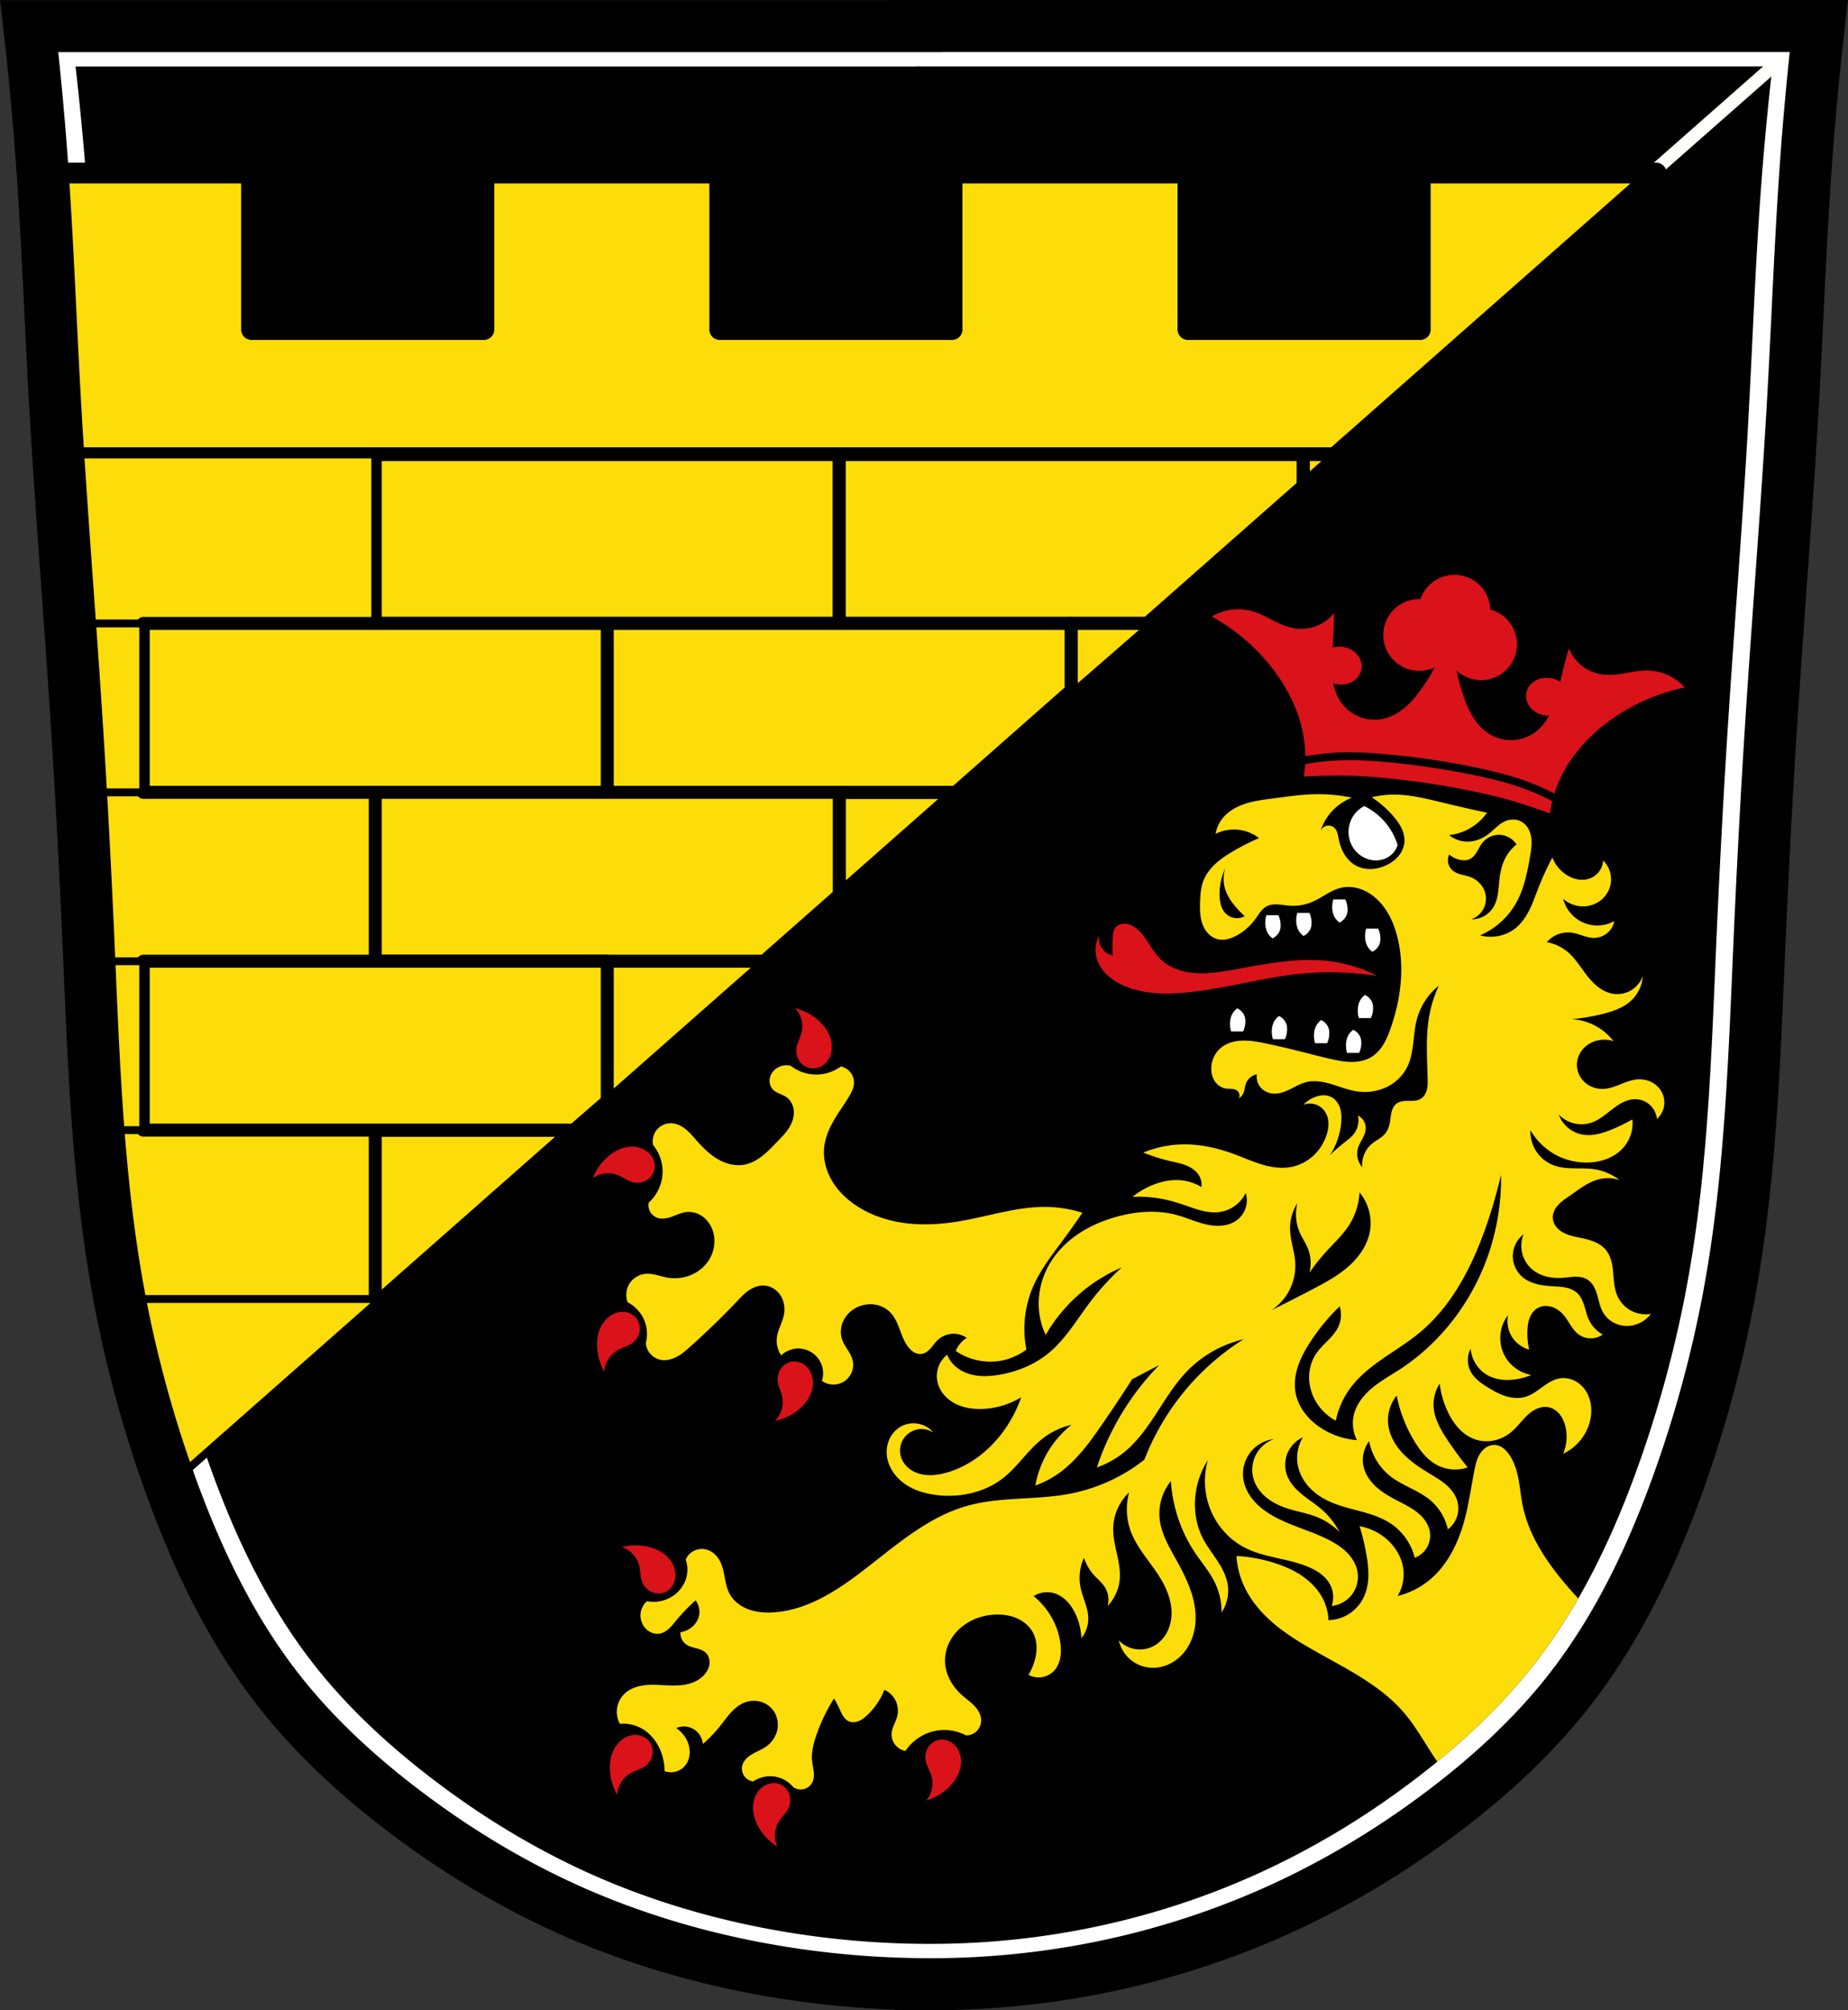 <svg xmlns="http://www.w3.org/2000/svg" width="710.214" height="772.542"><rect width="100%" height="100%" fill="#333333" stroke="none"/><path style="fill:#fff;stroke:none;stroke-width:20;stroke-linecap:butt;stroke-linejoin:miter;stroke-miterlimit:4;stroke-dasharray:none;stroke-opacity:1" d="M382.543 98.33v.04H41.785a1229.901 1229.901 0 0 1 4.871 51.966c2.153 29.738 3.224 59.543 4.873 89.314 2.22 40.087 5.489 80.108 8.12 120.17 1.953 29.752 3.553 59.527 4.87 89.314 1.994 45.081 3.356 90.376 11.368 134.784 4.48 24.836 11.03 49.295 19.486 73.074 10.242 28.803 23.436 56.86 42.275 80.933 13.56 17.329 29.874 32.368 47.356 45.731 20.005 15.292 41.651 28.489 64.64 38.764 24.325 10.871 50.081 18.439 76.323 23.05a358.095 358.095 0 0 0 58.045 5.358v.01c.347.005.694-.002 1.04.002.938.007 1.875.03 2.813.031v-.025a327.287 327.287 0 0 0 57.316-4.924c26.352-4.636 52.14-12.524 76.522-23.543 22.944-10.369 44.62-23.494 64.64-38.764 17.497-13.345 33.8-28.399 47.356-45.732 18.831-24.08 32.03-52.13 42.273-80.932 8.458-23.778 15.007-48.24 19.487-73.076 8.01-44.408 9.375-89.703 11.369-134.783 1.317-29.787 2.918-59.562 4.871-89.315 2.63-40.061 5.899-80.081 8.12-120.168 1.648-29.77 2.718-59.576 4.87-89.314a1229.892 1229.892 0 0 1 4.873-51.965H382.543z" transform="translate(-30.567 -88.33)"/><path style="fill:#000;stroke:none;stroke-width:20;stroke-linecap:butt;stroke-linejoin:miter;stroke-miterlimit:4;stroke-dasharray:none;stroke-opacity:1" d="M382.705 113.838v.04H59.604a1192.04 1192.04 0 0 1 4.618 49.823c2.041 28.513 3.058 57.09 4.62 85.633 2.106 38.434 5.205 76.806 7.7 115.217 1.852 28.526 3.37 57.073 4.618 85.633 1.89 43.222 3.182 86.65 10.778 129.228 4.249 23.813 10.46 47.263 18.477 70.062 9.711 27.615 22.221 54.516 40.085 77.598 12.858 16.614 28.326 31.033 44.902 43.845 18.968 14.662 39.493 27.315 61.29 37.166 23.065 10.423 47.487 17.68 72.368 22.1a335.895 335.895 0 0 0 55.038 5.137v.01c.329.006.658-.001.987.003.889.007 1.777.03 2.666.03v-.025a306.983 306.983 0 0 0 54.347-4.72c24.987-4.446 49.437-12.009 72.557-22.573 21.755-9.942 42.308-22.526 61.29-37.166 16.59-12.795 32.05-27.229 44.902-43.848 17.856-23.087 30.37-49.981 40.084-77.596 8.019-22.798 14.228-46.25 18.476-70.064 7.595-42.577 8.89-86.005 10.78-129.228 1.25-28.559 2.767-57.107 4.619-85.633 2.494-38.41 5.593-76.78 7.698-115.215 1.564-28.543 2.578-57.12 4.619-85.633a1192.03 1192.03 0 0 1 4.62-49.823H382.706z" transform="translate(-30.567 -88.33)"/><path style="fill:none;stroke:#fffffb;stroke-width:5;stroke-linecap:butt;stroke-linejoin:miter;stroke-miterlimit:4;stroke-dasharray:none;stroke-opacity:1" d="M729.562 98.33 95.372 656.99" transform="translate(-30.567 -88.33)"/><path style="opacity:1;fill:#fcdd09;fill-opacity:1;fill-rule:evenodd;stroke:#000;stroke-width:8;stroke-linecap:round;stroke-linejoin:round;stroke-miterlimit:4;stroke-dasharray:none;stroke-opacity:1;paint-order:fill markers stroke" d="M46.826 154.839c2.035 28.908 3.1 57.875 4.703 86.81.417 7.524.88 15.045 1.36 22.565h490.783l123.385-108.777v-.598h-90.67v60.137h-89.268v-60.137h-90.67v60.137h-89.267v-60.137h-90.67v60.137h-89.27v-60.137z" transform="translate(-30.567 -88.33)"/><path style="opacity:1;fill:#fcdd09;fill-opacity:1;fill-rule:evenodd;stroke:#000;stroke-width:5;stroke-linecap:round;stroke-linejoin:round;stroke-miterlimit:4;stroke-dasharray:none;stroke-opacity:1;paint-order:fill markers stroke" d="M174.774 263.012h178.337v64.904H174.774z" transform="translate(-30.567 -88.33)"/><path style="opacity:1;fill:#fcdd09;fill-opacity:1;fill-rule:evenodd;stroke:#000;stroke-width:3;stroke-linecap:round;stroke-linejoin:round;stroke-miterlimit:4;stroke-dasharray:none;stroke-opacity:1;paint-order:fill markers stroke" d="M52.812 263.013c1.372 21.642 2.952 43.27 4.495 64.902h117.468v-64.902zm8.733 129.806a4351.01 4351.01 0 0 1 2.974 58.315c.098 2.195.19 4.393.286 6.59h109.97v-64.905zm202.398 64.905v53.105l60.237-53.105zM68.234 522.628c1.584 21.216 3.875 42.352 7.653 63.289.097.54.209 1.076.308 1.615h98.58v-64.904z" transform="translate(-30.567 -88.33)"/><path style="opacity:1;fill:#fcdd09;fill-opacity:1;fill-rule:evenodd;stroke:#000;stroke-width:5;stroke-linecap:round;stroke-linejoin:round;stroke-miterlimit:4;stroke-dasharray:none;stroke-opacity:1;paint-order:fill markers stroke" d="M353.111 263.013v64.902h118.307l60.03-52.924v-11.978zm0 129.806v39.397l44.688-39.397zM174.775 522.628v64.904h2.166l73.62-64.904z" transform="translate(-30.567 -88.33)"/><path style="opacity:1;fill:#fcdd09;fill-opacity:1;fill-rule:evenodd;stroke:#000;stroke-width:5;stroke-linecap:round;stroke-linejoin:round;stroke-miterlimit:4;stroke-dasharray:none;stroke-opacity:1;paint-order:fill markers stroke" d="M263.943 327.915v64.904H397.8l44.48-39.214v-25.69zM85.606 327.916h178.337v64.904H85.606z" transform="translate(-30.567 -88.33)"/><path style="opacity:1;fill:#fcdd09;fill-opacity:1;fill-rule:evenodd;stroke:#000;stroke-width:5;stroke-linecap:round;stroke-linejoin:round;stroke-miterlimit:4;stroke-dasharray:none;stroke-opacity:1;paint-order:fill markers stroke" d="M174.775 392.82v64.904H324.18l28.931-25.508v-39.397z" transform="translate(-30.567 -88.33)"/><path style="opacity:1;fill:#fcdd09;fill-opacity:1;fill-rule:evenodd;stroke:#000;stroke-width:5;stroke-linecap:round;stroke-linejoin:round;stroke-miterlimit:4;stroke-dasharray:none;stroke-opacity:1;paint-order:fill markers stroke" d="M85.605 457.724v64.904H251.07l12.873-11.193v-53.711z" transform="translate(-30.567 -88.33)"/><path style="opacity:1;fill:#fcdd09;fill-opacity:1;fill-rule:evenodd;stroke:#000;stroke-width:3;stroke-linecap:round;stroke-linejoin:round;stroke-miterlimit:4;stroke-dasharray:none;stroke-opacity:1;paint-order:fill markers stroke" d="M57.307 327.915c.805 11.3 1.6 22.6 2.341 33.904.679 10.33 1.3 20.665 1.897 31h24.06v-64.904zm7.498 129.809c.935 21.64 1.817 43.312 3.43 64.904h17.37v-64.904zm20.8 129.808v40.594a468.504 468.504 0 0 0 7.51 24.309h10.21l73.616-64.903z" transform="translate(-30.567 -88.33)"/><path style="opacity:1;fill:#fcdd09;fill-opacity:1;fill-rule:evenodd;stroke:#000;stroke-width:5;stroke-linecap:round;stroke-linejoin:round;stroke-miterlimit:4;stroke-dasharray:none;stroke-opacity:1;paint-order:fill markers stroke" d="M442.28 327.915v28.434l32.696-28.434z" transform="translate(-30.567 -88.33)"/><path style="opacity:1;fill:#fcdd09;fill-opacity:1;fill-rule:evenodd;stroke:#000;stroke-width:5;stroke-linecap:round;stroke-linejoin:round;stroke-miterlimit:4;stroke-dasharray:none;stroke-opacity:1;paint-order:fill markers stroke" d="M500.88 174.684v11.98l13.589-11.98H500.88z"/><path style="fill:#da121a;stroke:none;stroke-width:1px;stroke-linecap:butt;stroke-linejoin:miter;stroke-opacity:1;fill-opacity:1" d="M559.64 220.926a13.798 13.798 0 0 0-13.716 9.312 13.798 13.798 0 0 0-14.147 11.727 13.798 13.798 0 0 0 11.602 15.691 13.798 13.798 0 0 0 8.053-1.24 74.651 74.651 0 0 1-5.305 8.523c-1.75 2.429-3.657 4.764-5.914 6.729-2.258 1.965-4.886 3.556-7.774 4.342-3.045.828-6.337.73-9.322-.293a15.753 15.753 0 0 1-7.521-5.512c-1.65-2.24-2.649-4.879-3.207-7.617a9.547 9.547 0 0 0 1.558.373c4.549.682 8.718-1.974 9.31-5.932.593-3.957-2.613-7.717-7.161-8.398a9.335 9.335 0 0 0-3.965.254c.035-.497.07-.992.103-1.489.263-3.908.412-7.826.448-11.744a16.36 16.36 0 0 1-6.97 5.006 16.362 16.362 0 0 1-8.546.76c-2.857-.514-5.516-1.778-8.105-3.09-2.59-1.312-5.173-2.694-7.97-3.473-5.127-1.428-10.829-.663-15.4 2.067a75.419 75.419 0 0 1 23.082 19.64c6.195 7.938 10.812 17.261 12.325 27.215.736 4.847.73 9.807-.012 14.653 8.373-.461 16.786-.58 25.143.05a313.031 313.031 0 0 1 45.345 6.795c8.175 1.847 16.181 4.43 24.051 7.325.71-4.851 2.16-9.594 4.285-14.012 4.365-9.073 11.513-16.634 19.762-22.406a75.415 75.415 0 0 1 27.824-12.014c-3.57-3.95-8.795-6.352-14.117-6.49-2.902-.075-5.775.489-8.635.984-2.86.496-5.774.926-8.656.58a16.367 16.367 0 0 1-7.95-3.234 16.353 16.353 0 0 1-5.195-6.826 202.475 202.475 0 0 0-3.015 11.357c-.113.484-.224.97-.336 1.455a9.343 9.343 0 0 0-3.717-1.406c-4.548-.682-8.715 1.972-9.309 5.93-.593 3.958 2.614 7.719 7.163 8.4.53.079 1.064.113 1.597.102-1.336 2.454-3.063 4.681-5.297 6.34a15.757 15.757 0 0 1-8.808 3.064 15.99 15.99 0 0 1-8.998-2.451c-2.53-1.598-4.576-3.89-6.159-6.43-1.582-2.54-2.72-5.334-3.681-8.168a74.624 74.624 0 0 1-2.569-9.68 13.798 13.798 0 0 0 7.33 3.524 13.798 13.798 0 0 0 15.692-11.602 13.798 13.798 0 0 0-10.084-15.367 13.798 13.798 0 0 0-11.738-13.188 13.798 13.798 0 0 0-1.373-.136zM432.204 354.953a4.773 4.773 0 0 0-2.06.395 3.878 3.878 0 0 0-1.616 1.324c-.345.503-.554 1.088-.677 1.685-.124.598-.165 1.21-.198 1.819a65.6 65.6 0 0 0 0 7.01 6.7 6.7 0 0 1-2.629-1.168 6.712 6.712 0 0 1-2.214-2.844 6.717 6.717 0 0 1-.414-3.582 11.728 11.728 0 0 0-1.168 7.594c.485 2.606 1.869 4.999 3.705 6.912 1.835 1.912 4.11 3.365 6.517 4.476 7.297 3.37 15.648 3.627 23.655 2.922 15.04-1.323 29.66-5.797 44.683-7.303a114.341 114.341 0 0 1 29.496.877 53.996 53.996 0 0 0-17.23-5.549c-12.823-1.842-25.79.973-38.55 3.213-4.804.844-9.682 1.61-14.544 1.2-4.862-.41-9.77-2.11-13.2-5.58-1.81-1.832-3.138-4.073-4.55-6.227s-2.968-4.286-5.088-5.748c-1.16-.8-2.509-1.391-3.918-1.426zm-126.57 32.512c1.163 1.265 2 2.829 2.408 4.498a10.3 10.3 0 0 1-.057 5.1c-.507 1.886-1.55 3.618-1.861 5.546-.294 1.827.122 3.773 1.2 5.278 1.077 1.504 2.819 2.533 4.663 2.677 1.835.145 3.692-.582 5.041-1.834 1.35-1.25 2.2-2.991 2.504-4.806.365-2.182-.039-4.456-.96-6.467-.923-2.01-2.345-3.769-3.99-5.246a21.079 21.079 0 0 0-8.948-4.746zm-63.018 53.2a12.133 12.133 0 0 0-3.267.546c-2.113.656-4.036 1.839-5.713 3.281a21.087 21.087 0 0 0-5.86 8.264 10.307 10.307 0 0 1 4.77-1.81c1.708-.192 3.462.056 5.05.712 1.806.746 3.39 2.003 5.262 2.559 1.774.527 3.757.365 5.387-.51 1.63-.875 2.875-2.469 3.256-4.28.379-1.8-.103-3.737-1.17-5.236-1.067-1.499-2.685-2.567-4.445-3.101a10.32 10.32 0 0 0-3.27-.426zm-3.617 63.483c-1.605.058-3.185.626-4.514 1.536-1.825 1.249-3.184 3.117-3.994 5.175-.81 2.059-1.09 4.301-1.013 6.512a21.077 21.077 0 0 0 2.78 9.738 10.307 10.307 0 0 1 1.573-4.853 10.3 10.3 0 0 1 3.715-3.494c1.711-.943 3.682-1.391 5.287-2.504 1.52-1.055 2.636-2.704 2.973-4.524.337-1.82-.129-3.786-1.303-5.216-1.168-1.422-2.98-2.257-4.816-2.362a7.474 7.474 0 0 0-.688-.008zm66.07 19.053c-1.849.076-3.626 1.037-4.76 2.5-1.133 1.463-1.621 3.392-1.396 5.229.238 1.939 1.215 3.709 1.65 5.613a10.306 10.306 0 0 1-.134 5.1 10.303 10.303 0 0 1-2.576 4.402 21.085 21.085 0 0 0 9.12-4.406c1.701-1.415 3.185-3.118 4.182-5.092.997-1.975 1.488-4.232 1.205-6.426-.235-1.825-1.02-3.597-2.322-4.898-1.301-1.301-3.13-2.097-4.969-2.022zm-60.941 70.67c-1.705.01-3.409.227-5.06.649 1.623.563 3.1 1.542 4.251 2.818a10.301 10.301 0 0 1 2.368 4.517c.447 1.902.349 3.92.99 5.766.607 1.748 1.897 3.264 3.558 4.078 1.662.814 3.682.895 5.375.149 1.684-.743 2.976-2.263 3.57-4.004.596-1.741.52-3.68-.074-5.422-.712-2.094-2.147-3.905-3.912-5.238-1.765-1.334-3.848-2.206-5.998-2.727a21.005 21.005 0 0 0-5.068-.586zm-.203 72.863c-1.605.058-3.185.626-4.514 1.536-1.825 1.249-3.184 3.117-3.994 5.175-.81 2.059-1.09 4.301-1.014 6.512a21.085 21.085 0 0 0 2.782 9.74 10.307 10.307 0 0 1 1.572-4.853 10.305 10.305 0 0 1 3.715-3.496c1.71-.943 3.682-1.391 5.287-2.504 1.52-1.055 2.635-2.702 2.972-4.522.338-1.82-.128-3.788-1.302-5.218-1.168-1.422-2.98-2.257-4.817-2.362a7.47 7.47 0 0 0-.687-.008zm118.025 1.768c-.229.002-.46.018-.687.047-1.836.23-3.527 1.338-4.533 2.89-1.007 1.553-1.332 3.515-.954 5.327.4 1.912 1.522 3.594 2.116 5.455a10.3 10.3 0 0 1 .293 5.091 10.311 10.311 0 0 1-2.198 4.606 21.084 21.084 0 0 0 8.72-5.156c1.575-1.552 2.914-3.373 3.741-5.424.828-2.051 1.126-4.344.66-6.506-.387-1.799-1.318-3.498-2.724-4.686-1.23-1.038-2.83-1.659-4.434-1.644zm-64.857 16.754a7.082 7.082 0 0 0-2.668.654c-1.668.777-3.014 2.173-3.86 3.807-1.016 1.964-1.327 4.254-1.066 6.451.26 2.197 1.074 4.304 2.188 6.215a21.085 21.085 0 0 0 7.062 7.262 10.3 10.3 0 0 1-.914-5.018 10.307 10.307 0 0 1 1.62-4.838c1.06-1.64 2.583-2.969 3.47-4.709.84-1.649 1.04-3.628.476-5.39-.564-1.763-1.903-3.275-3.615-3.98a6.356 6.356 0 0 0-2.693-.454z"/><path style="fill:none;stroke:#000;stroke-width:3;stroke-linecap:round;stroke-linejoin:round;stroke-opacity:1;stroke-miterlimit:4;stroke-dasharray:none" d="M1400.495 412.45a285.599 285.599 0 0 0-19.344.62c-4.418.292-8.833.688-13.204 1.39a94.733 94.733 0 0 0-17.375 4.518" transform="rotate(8.524 1773.711 -5352.475)"/><path transform="scale(-1 1) rotate(-8.524 -373.216 13441.18)" style="fill:none;stroke:#000;stroke-width:3;stroke-linecap:round;stroke-linejoin:round;stroke-opacity:1;stroke-miterlimit:4;stroke-dasharray:none" d="M1400.495 412.45a285.599 285.599 0 0 0-19.344.62c-4.418.292-8.833.688-13.204 1.39a94.733 94.733 0 0 0-17.375 4.518"/><path style="fill:#fcdd09;stroke:none;stroke-width:1px;stroke-linecap:butt;stroke-linejoin:miter;stroke-opacity:1;fill-opacity:1" d="M505.85 305.217c-5.651.075-11.26.908-16.862 1.652-3.594.477-7.222.925-10.658 2.08-3.436 1.156-6.716 3.09-8.85 6.022a13.165 13.165 0 0 0-2.314 5.455 15.938 15.938 0 0 1 9.258-1.488 15.909 15.909 0 0 1 7.44 3.14 90.712 90.712 0 0 0-10.085 5.125c-2.381 1.404-4.713 2.926-6.734 4.813-2.021 1.886-3.73 4.158-4.672 6.757-.877 2.421-1.063 5.033-1.158 7.606-.108 2.905-.098 5.881.873 8.621.486 1.37 1.212 2.664 2.213 3.719 1 1.054 2.281 1.861 3.693 2.207 1.137.278 2.335.254 3.483.025 1.147-.229 2.248-.66 3.294-1.183 3.174-1.59 5.874-4.052 7.934-6.942.583-.818 1.118-1.671 1.742-2.459.624-.787 1.35-1.516 2.227-2.006 1.274-.71 2.786-.873 4.244-.804 1.458.068 2.897.352 4.352.474 2.97.25 6.003-.19 8.761-1.322 2.014-.827 3.86-2.006 5.746-3.092 1.887-1.086 3.857-2.095 5.99-2.53 3.752-.762 7.727.355 10.91 2.481 2.624 1.752 4.775 4.159 6.427 6.846 1.65 2.688 2.815 5.654 3.658 8.693 3.268 11.78 1.715 24.496-2.315 36.038-.748 2.143-1.585 4.27-2.767 6.209-1.182 1.938-2.73 3.692-4.672 4.867-2.228 1.347-4.88 1.872-7.485 1.877-2.604.004-5.18-.487-7.722-1.051-3.158-.701-6.29-1.518-9.424-2.315-5.104-1.297-10.222-2.541-15.373-3.636-2.457-.523-4.932-1.013-7.44-1.159-1.802-.104-3.623-.027-5.382.375-1.76.403-3.459 1.141-4.866 2.272-2.535 2.038-3.977 5.347-3.802 8.596.086 1.611.56 3.222 1.5 4.535.939 1.312 2.363 2.303 3.955 2.572.793.134 1.606.092 2.408.164.4.036.8.101 1.182.23.38.13.743.325 1.039.598.374.347.632.82.72 1.323a2.377 2.377 0 0 1-.224 1.488 4.651 4.651 0 0 0 1.818-2.15c.435-1.052.468-2.226.826-3.305a5.75 5.75 0 0 1 1.637-2.48 5.752 5.752 0 0 1 2.662-1.323 6.395 6.395 0 0 0 .326 3.17 6.399 6.399 0 0 0 1.823 2.615c1.395 1.197 3.288 1.743 5.125 1.654 2.129-.102 4.133-.995 6.035-1.959 1.901-.963 3.79-2.022 5.867-2.503 2-.464 4.095-.367 6.115 0 4.556.826 8.806 2.99 13.39 3.636 4.83.681 9.938-.442 13.886-3.306 2.138-1.552 3.926-3.596 5.125-5.952 1.435-2.82 2-5.997 2.382-9.138.382-3.141.603-6.32 1.42-9.377a24.844 24.844 0 0 1 8.43-12.893 47.338 47.338 0 0 0-3.637 11.407c-1.467 7.985-.855 16.181-.66 24.298.035 1.436.053 2.893-.299 4.286a6.638 6.638 0 0 1-.832 1.976 4.793 4.793 0 0 1-1.513 1.508c-.683.416-1.473.628-2.266.726-.793.099-1.596.087-2.395.084-.799-.003-1.6.004-2.388.137-.788.133-1.566.398-2.21.871-.954.703-1.54 1.811-1.87 2.95-.33 1.138-.434 2.326-.61 3.498-.263 1.76-.722 3.555-1.818 4.959-.691.885-1.602 1.572-2.533 2.199-.932.627-1.9 1.207-2.756 1.933-2.55 2.16-3.951 5.602-3.637 8.928a7.754 7.754 0 0 1-1.764-3.424 7.753 7.753 0 0 1 .11-3.85c.373-1.29 1.075-2.457 1.703-3.646.628-1.188 1.198-2.45 1.273-3.793a5.428 5.428 0 0 0-.72-3.008 5.431 5.431 0 0 0-2.256-2.117 8.63 8.63 0 0 1-1.487 6.944c-1.03 1.379-2.448 2.407-3.802 3.47a65.236 65.236 0 0 0-5.455 4.795 27.73 27.73 0 0 0 4.298-12.398c.182-1.935.152-3.926-.466-5.768a8.045 8.045 0 0 0-1.383-2.549c-.617-.75-1.395-1.374-2.283-1.767-.932-.412-1.967-.565-2.985-.512-1.017.053-2.017.308-2.966.678a12.539 12.539 0 0 0-4.465 2.974 6.99 6.99 0 0 1 4.443-.214 6.987 6.987 0 0 1 3.658 2.529c.96 1.292 1.446 2.9 1.531 4.508.086 1.607-.213 3.217-.705 4.75-1.003 3.128-2.835 5.994-5.287 8.181-2.452 2.187-5.521 3.684-8.763 4.217-3.648.6-7.402-.011-10.94-1.082-3.538-1.07-6.92-2.592-10.387-3.877-6.09-2.257-12.513-3.786-19.01-3.803a42.1 42.1 0 0 0-16.034 3.141 69.63 69.63 0 0 0 10.414 3.307c2.138.498 4.317.9 6.34 1.755 2.022.857 3.915 2.234 4.902 4.196a6.834 6.834 0 0 1 .66 3.967 18.845 18.845 0 0 0-8.926-2.645c-2.63-.098-5.261.36-7.77 1.156a29.53 29.53 0 0 0-9.753 5.291c3.202-.157 6.42.01 9.588.496 3.125.48 6.198 1.27 9.199 2.268 2.436.81 4.832 1.756 7.314 2.41 2.483.654 5.085 1.011 7.621.611 4.167-.657 7.936-3.466 9.754-7.273a9.531 9.531 0 0 1 .02 5.611 9.536 9.536 0 0 1-3.16 4.639c-1.606 1.276-3.605 2.003-5.639 2.26-2.034.257-4.107.06-6.111-.371-4.01-.863-7.764-2.645-11.725-3.707-7.435-1.994-15.387-1.368-22.812.66-5.226 1.427-10.29 3.549-14.79 6.564-4.5 3.016-8.43 6.943-11.164 11.62-3.27 5.593-4.756 12.248-3.966 18.68a28.379 28.379 0 0 0 2.478 8.595 61.937 61.937 0 0 1 10.416-13.389 62.01 62.01 0 0 1 18.844-12.564 98.01 98.01 0 0 0-12.233 13.39c-5.056 6.686-9.347 14.124-15.808 19.465-5.47 4.521-12.273 7.294-19.276 8.44-3.118.51-6.327.706-9.431.115-3.105-.592-6.113-2.023-8.217-4.381a11.8 11.8 0 0 1-2.15-3.47 10.51 10.51 0 0 0-3.301 4.513 10.513 10.513 0 0 0-.5 5.57c.335 1.827 1.16 3.55 2.314 5.006 1.154 1.455 2.628 2.644 4.258 3.533 3.26 1.78 7.074 2.344 10.785 2.205a31.052 31.052 0 0 0 14.877-4.462 49.888 49.888 0 0 1-7.44 13.886c-5.332 7.005-12.693 12.62-21.157 15.043-3.27.936-6.772 1.388-10.07.557-1.65-.416-3.228-1.155-4.544-2.233-1.315-1.077-2.363-2.5-2.91-4.11a8.35 8.35 0 0 1-.088-5.056 8.347 8.347 0 0 1 2.866-4.164 8.351 8.351 0 0 1 4.751-1.726 8.348 8.348 0 0 1 4.87 1.357 10.078 10.078 0 0 0-6.155-3.463 10.077 10.077 0 0 0-6.904 1.48c-1.925 1.242-3.39 3.152-4.182 5.302-.79 2.149-.916 4.524-.447 6.765.848 4.054 3.599 7.558 7.041 9.862 3.443 2.303 7.531 3.493 11.639 4.025 9.094 1.178 18.767-.917 25.953-6.613 5.627-4.461 9.506-10.844 15.209-15.207a28.484 28.484 0 0 1 10.91-5.125 38.432 38.432 0 0 0-9.092 10.414 38.438 38.438 0 0 0-4.795 12.894 36.888 36.888 0 0 0 8.432-4.299c6.962-4.766 12.057-11.744 16.861-18.68a601.742 601.742 0 0 0 11.903-17.853l10.414-5.455a102.543 102.543 0 0 0-15.043 19.672 102.519 102.519 0 0 0-8.928 19.672 34.873 34.873 0 0 0 10.416-5.785c5.15-4.159 8.998-9.685 12.604-15.237 3.605-5.551 7.08-11.26 11.695-16.007a44.363 44.363 0 0 1 21.64-12.213 95.525 95.525 0 0 0-18.703 15.43 95.679 95.679 0 0 0-19.402 30.859 66.862 66.862 0 0 1-28.756 13.091c-13.05 2.477-26.733 1.034-39.508 4.676-16.24 4.63-28.994 16.813-42.548 26.885-9.557 7.1-20.369 13.485-32.262 14.027-3.148.144-6.358-.14-9.297-1.277-2.939-1.136-5.596-3.185-7.068-5.97-1.03-1.949-1.446-4.154-1.854-6.319-.408-2.165-.835-4.37-1.887-6.307-.604-1.114-1.414-2.122-2.41-2.906-.996-.784-2.181-1.338-3.433-1.535a6.823 6.823 0 0 0-4.303.752 6.816 6.816 0 0 0-2.945 3.223c.81 2.324.865 4.905.152 7.261-.677 2.239-2.032 4.257-3.8 5.787-3.036 2.626-7.307 3.755-11.243 2.975a7.383 7.383 0 0 0-2.45 4.764c-.181 1.819.351 3.7 1.46 5.154.703.923 1.635 1.678 2.705 2.129 1.07.45 2.274.592 3.41.351 1.272-.269 2.409-.997 3.367-1.877.958-.879 1.76-1.91 2.584-2.916a71.267 71.267 0 0 1 7.604-7.935 7.25 7.25 0 0 1 1.322 5.951c-.342 1.515-1.184 2.9-2.313 3.967a8.862 8.862 0 0 1-4.795 2.314c-.069.927.11 1.87.514 2.707a5.352 5.352 0 0 0 1.8 2.088c1.125.764 2.488 1.066 3.802 1.412 1.313.346 2.665.78 3.638 1.729.964.94 1.445 2.314 1.424 3.66-.02 1.346-.512 2.658-1.26 3.777-1.217 1.825-3.09 3.153-5.13 3.955-2.041.803-4.248 1.109-6.44 1.17-3.44.097-6.88-.391-10.32-.248-1.72.072-3.443.304-5.08.834-1.638.53-3.192 1.368-4.438 2.555a9.714 9.714 0 0 0-2.87 5.479 9.71 9.71 0 0 0 1.052 6.093c2.907-.26 5.89.383 8.431 1.819 3.48 1.965 6.04 5.347 7.438 9.091a20.991 20.991 0 0 1 1.322 7.274 7.108 7.108 0 0 0 4.196.22 7.103 7.103 0 0 0 3.574-2.205c.996-1.144 1.606-2.603 1.806-4.107.201-1.504.004-3.05-.482-4.488a11.577 11.577 0 0 0-4.629-5.951 7.346 7.346 0 0 1 3.64-.596 7.342 7.342 0 0 1 3.468 1.258 7.418 7.418 0 0 1 3.14 5.455 55.12 55.12 0 0 0 6.777-7.108c1.328-1.667 2.562-3.414 4.002-4.984 1.441-1.57 3.116-2.975 5.09-3.777 1.896-.77 4.035-.95 6.022-.461 1.986.488 3.808 1.65 5.054 3.271 1.623 2.11 2.211 4.95 1.678 7.559-.533 2.608-2.148 4.956-4.322 6.492-1.615 1.14-3.494 1.838-5.207 2.824-.856.494-1.676 1.063-2.365 1.772-.69.708-1.246 1.562-1.52 2.511a5.023 5.023 0 0 0 .621 4.092 5.022 5.022 0 0 0 3.512 2.19 11.672 11.672 0 0 1 8.596-1.819 11.647 11.647 0 0 1 6.777 3.97 5.053 5.053 0 0 0 4.19.767 5.052 5.052 0 0 0 3.25-2.752c.554-1.223.593-2.619.445-3.953-.149-1.335-.474-2.647-.612-3.983-.351-3.416.532-6.837 1.655-10.082a67.289 67.289 0 0 1 6.777-14.053 46.304 46.304 0 0 1 2.149 4.133c.41.897.795 1.813 1.332 2.64.536.829 1.242 1.577 2.138 1.99a4.306 4.306 0 0 0 1.936.37 5.65 5.65 0 0 0 1.93-.428c1.227-.498 2.28-1.349 3.244-2.257a27.17 27.17 0 0 0 6.61-9.752 8.842 8.842 0 0 1 4.311 4.14 8.841 8.841 0 0 1 .649 5.942c-.27 1.104-.749 2.144-1.19 3.191-.44 1.047-.848 2.125-.959 3.256a6.486 6.486 0 0 0 1.284 4.51 6.486 6.486 0 0 0 4.007 2.433c2.688-4.063 7.1-6.944 11.9-7.77a18.063 18.063 0 0 1 11.407 1.82 5.837 5.837 0 0 0 4.098-1.688 5.837 5.837 0 0 0 1.69-4.098c-.005-1.058-.302-2.103-.78-3.047-.478-.944-1.132-1.79-1.863-2.555-1.462-1.53-3.224-2.737-4.797-4.152-1.837-1.652-3.42-3.6-4.559-5.793-1.139-2.192-1.827-4.632-1.889-7.101-.068-2.757.65-5.516 1.97-7.938 1.318-2.422 3.228-4.507 5.47-6.113 3.582-2.567 7.993-3.896 12.398-3.967 2.828-.046 5.695.424 8.245 1.646 2.55 1.223 4.766 3.236 5.972 5.793 1.344 2.851 1.361 6.184.66 9.256a21.262 21.262 0 0 1-2.644 6.448 8.16 8.16 0 0 0 5.367.892 8.158 8.158 0 0 0 4.717-2.71c1.004-1.18 1.653-2.635 2.002-4.143.348-1.51.406-3.074.312-4.62-.31-5.116-2.269-10.075-5.29-14.214a30.399 30.399 0 0 0-5.124-5.455 9.78 9.78 0 0 1 7.604-1.159c1.926.51 3.665 1.617 5.074 3.026 1.409 1.408 2.5 3.111 3.355 4.91a24.096 24.096 0 0 1 2.315 9.422 12.138 12.138 0 0 0 2.646-7.77c-.04-2.024-.592-4.002-1.224-5.926-.632-1.923-1.353-3.825-1.752-5.81a18.728 18.728 0 0 1 1.322-11.406 18.286 18.286 0 0 0 3.803 6.611c1.438 1.599 3.172 2.961 4.297 4.795a9.088 9.088 0 0 1 .992 7.107 16.946 16.946 0 0 0 4.629-9.918c.352-3.353-.308-6.724-1.033-10.017-.726-3.293-1.523-6.613-1.446-9.985.117-5.14 2.371-10.197 6.115-13.72a24.629 24.629 0 0 0 .663 15.043c2.24 6.005 6.712 10.853 10.248 16.199 1.673 2.53 3.155 5.207 4.144 8.074.99 2.867 1.477 5.938 1.147 8.953-.261 2.375-1.038 4.706-2.362 6.696-1.323 1.989-3.203 3.624-5.408 4.544a11.222 11.222 0 0 1-6.613.616 11.217 11.217 0 0 1-5.785-3.26 13.53 13.53 0 0 0 3.988 6.969 13.528 13.528 0 0 0 7.252 3.445c2.29.323 4.655.044 6.828-.746s4.153-2.083 5.795-3.711c3.283-3.257 5.14-7.799 5.56-12.404.402-4.4-.441-8.845-1.91-13.012-1.468-4.167-3.548-8.087-5.693-11.95-2.672-4.81-5.516-9.738-6.117-15.208-.568-5.16 1.018-10.524 4.299-14.547.208 3.004.65 5.992 1.322 8.928 1.506 6.581 4.179 12.903 7.935 18.513 2.546 3.802 5.593 7.297 7.604 11.407a26.116 26.116 0 0 1 2.644 11.572c2.119-3.166 2.966-7.157 2.315-10.91-.587-3.388-2.314-6.465-4.217-9.328-1.903-2.864-4.018-5.607-5.535-8.692-1.813-3.687-2.721-7.794-2.81-11.902a31.8 31.8 0 0 1 4.958-17.688c-1.893 6.617-1.355 13.901 1.489 20.168 2.576 5.677 7.036 10.505 12.562 13.39 7.574 3.956 16.579 4.15 24.465 7.438 1.811.755 3.567 1.678 5.104 2.899 1.536 1.22 2.85 2.752 3.658 4.54 1.07 2.37 1.192 5.151.332 7.604a11.412 11.412 0 0 0 7.777-4.388 11.412 11.412 0 0 0 2.14-8.67c-.446-2.676-1.86-5.129-3.718-7.106-1.857-1.977-4.144-3.508-6.531-4.797-7.653-4.13-16.467-5.913-23.805-10.58-2.507-1.594-4.827-3.527-6.62-5.896-1.791-2.37-3.039-5.195-3.298-8.154a13.617 13.617 0 0 1 2.992-9.696 13.614 13.614 0 0 1 8.91-4.851 12.649 12.649 0 0 0-7.095 6.263 12.645 12.645 0 0 0-.674 9.44c.931 2.839 2.876 5.282 5.24 7.11 2.364 1.826 5.135 3.07 7.985 3.966 3.612 1.136 7.39 1.742 10.91 3.14a25.847 25.847 0 0 1 8.761 5.788 29.976 29.976 0 0 0-6.777-8.598c-2.394-2.095-5.106-3.794-7.57-5.807-2.464-2.012-4.732-4.428-5.82-7.418a11.734 11.734 0 0 1 .206-8.47 11.742 11.742 0 0 1 5.91-6.076 15.34 15.34 0 0 0-1.984 10.58c.533 2.977 1.963 5.762 3.928 8.062 1.965 2.3 4.45 4.124 7.148 5.492 3.941 1.999 8.289 3.025 12.557 4.168 4.268 1.143 8.577 2.453 12.24 4.924 4.5 3.034 7.808 7.788 9.092 13.06a9.16 9.16 0 0 0 4.719-3.993 9.161 9.161 0 0 0 1.066-6.09c-.498-2.83-2.328-5.284-4.54-7.117-2.214-1.834-4.81-3.133-7.362-4.456-2.916-1.51-5.831-3.092-8.313-5.244-2.48-2.151-4.523-4.94-5.242-8.144-.752-3.355.057-7.026 2.149-9.754.984 5.32 3.986 10.243 8.265 13.555 4.68 3.621 10.676 5.287 15.21 9.091a20.43 20.43 0 0 1 6.777 11.243 10.235 10.235 0 0 0 3.586-5.141 10.231 10.231 0 0 0-.116-6.266c-.811-2.353-2.469-4.34-4.377-5.94-1.908-1.599-4.075-2.852-6.203-4.144-3.708-2.25-7.37-4.67-10.332-7.838-2.962-3.168-5.198-7.18-5.537-11.504-.296-3.774.914-7.646 3.307-10.58a54.119 54.119 0 0 0 7.107 18.02c2.123 3.415 4.731 6.68 8.266 8.596 3.601 1.953 8.027 2.322 11.902.992a138.767 138.767 0 0 1-7.77-10.58c-2.542-3.83-4.957-7.978-5.288-12.563a14.973 14.973 0 0 1 2.314-9.092c.449 3.9 1.571 7.72 3.305 11.24 1.104 2.244 2.466 4.38 4.197 6.184 1.73 1.805 3.846 3.273 6.219 4.065 2.312.771 4.831.882 7.215.373 2.383-.51 4.625-1.63 6.503-3.182 2.32-1.917 4.059-4.446 6.26-6.498 1.1-1.026 2.327-1.938 3.711-2.53 1.384-.59 2.935-.849 4.412-.56 1.68.329 3.177 1.35 4.258 2.676 1.082 1.325 1.77 2.939 2.19 4.598a16.74 16.74 0 0 1-.827 10.578c5.48-2.476 9.577-7.79 10.578-13.719.628-3.713.037-7.725-2.136-10.8-1.087-1.538-2.553-2.818-4.258-3.616-1.706-.798-3.649-1.103-5.506-.793-2.487.415-4.663 1.872-6.705 3.352-2.042 1.48-4.1 3.05-6.521 3.755-2.448.714-5.098.478-7.532-.28-2.433-.76-4.68-2.018-6.85-3.356-2.587-1.596-5.195-3.425-6.61-6.115-1.415-2.689-1.415-6.074 0-8.762.31 4.228 2.887 8.221 6.61 10.248 2.892 1.573 6.312 1.97 9.589 1.654a23.92 23.92 0 0 0 7.107-1.818c-4.189-.722-7.994-3.407-10.082-7.11a14.48 14.48 0 0 1-1.816-8.109 14.478 14.478 0 0 1 2.972-7.76 11.404 11.404 0 0 0 1.156 7.77 11.434 11.434 0 0 0 6.944 5.455 28.066 28.066 0 0 1-.66-7.604c.078-1.578.295-3.168.88-4.636.586-1.468 1.566-2.815 2.92-3.63a6.34 6.34 0 0 1 2.801-.866 7.497 7.497 0 0 1 2.912.386c1.87.628 3.47 1.917 4.703 3.455.915 1.14 1.642 2.416 2.442 3.639.8 1.223 1.689 2.414 2.847 3.305a7.98 7.98 0 0 0 4.684 1.638 7.98 7.98 0 0 0 4.738-1.472 12.556 12.556 0 0 1-5.289-5.621c-.818-1.739-1.223-3.636-1.806-5.467-.584-1.83-1.393-3.664-2.823-4.947-1.172-1.053-2.687-1.662-4.228-1.99-1.541-.33-3.124-.397-4.697-.49-2.137-.128-4.284-.306-6.36-.829-2.075-.523-4.092-1.406-5.709-2.809-2.359-2.045-3.733-5.178-3.638-8.298.094-3.121 1.656-6.168 4.134-8.067a11.993 11.993 0 0 0-.44 7.584 11.995 11.995 0 0 0 4.243 6.303c1.612 1.234 3.528 2.04 5.512 2.473 1.983.431 4.035.497 6.058.337 1.544-.121 3.08-.373 4.627-.382 1.548-.01 3.142.24 4.465 1.043 1.027.623 1.844 1.555 2.455 2.59.611 1.034 1.026 2.175 1.365 3.328.68 2.305 1.088 4.733 2.297 6.81a10.262 10.262 0 0 0 4.008 3.844c1.653.886 3.54 1.32 5.414 1.281 3.471-.073 6.868-1.834 8.928-4.629-2.592.447-5.329.001-7.645-1.246a11.983 11.983 0 0 1-5.25-5.697c-1.234-2.822-1.324-5.985-1.615-9.05-.145-1.534-.347-3.068-.773-4.548-.427-1.48-1.086-2.909-2.074-4.09-1.195-1.426-2.826-2.438-4.55-3.138-1.723-.7-3.55-1.11-5.37-1.49-2.252-.472-4.554-.922-6.557-2.053-1.002-.566-1.918-1.303-2.613-2.219-.695-.917-1.163-2.019-1.244-3.166-.069-.958.132-1.927.513-2.809.382-.881.94-1.678 1.588-2.386 1.297-1.418 2.933-2.472 4.512-3.567 3.738-2.591 7.438-5.576 11.902-6.447a13.808 13.808 0 0 1 7.108.496c-2.726-2.142-6-3.58-9.422-4.133-2.606-.421-5.263-.338-7.903-.377-2.639-.039-5.321-.21-7.802-1.111a13.924 13.924 0 0 1-6.76-5.291 13.931 13.931 0 0 1-2.332-8.264 24.827 24.827 0 0 0 9.803 9.528 24.822 24.822 0 0 0 13.369 2.843c2.473-.176 4.932-.731 7.187-1.763s4.303-2.548 5.844-4.49c2.267-2.859 3.359-6.623 2.975-10.25a69.585 69.585 0 0 1-7.77 3.802c-3.669 1.52-7.672 2.74-11.57 1.983a12 12 0 0 1-5.463-2.63 11.999 11.999 0 0 1-3.465-4.974 12.164 12.164 0 0 0 5.928 3.358 12.16 12.16 0 0 0 6.8-.383c3.02-1.075 5.47-3.284 8.018-5.229 1.274-.972 2.597-1.892 4.045-2.578 1.448-.686 3.032-1.134 4.635-1.12a8.468 8.468 0 0 1 5.594 2.214 8.47 8.47 0 0 1 2.671 5.39 8.561 8.561 0 0 0 2.659-4.527 8.56 8.56 0 0 0-.51-5.225c-.795-1.822-2.24-3.34-3.988-4.289-1.748-.948-3.785-1.333-5.766-1.166-2.208.187-4.298 1.03-6.356 1.854-2.057.823-4.161 1.646-6.373 1.783-2.597.161-5.262-.685-7.228-2.39-1.966-1.705-3.19-4.265-3.186-6.868.003-2.262.92-4.493 2.438-6.172 1.517-1.678 3.61-2.805 5.828-3.25a11.553 11.553 0 0 1 5.785.33 21.713 21.713 0 0 0-6.447-5.62 21.735 21.735 0 0 0-9.588-2.811 81.1 81.1 0 0 0 11.738-1.983c4.144-1.018 8.368-2.458 11.407-5.455a14.109 14.109 0 0 0 4.132-9.091 10.452 10.452 0 0 1-4.41 5.398 10.449 10.449 0 0 1-6.832 1.379c-2.11-.306-4.089-1.266-5.793-2.547-1.704-1.281-3.148-2.878-4.455-4.562-2.359-3.04-4.344-6.432-7.273-8.926a17.094 17.094 0 0 0-8.102-3.803 10.804 10.804 0 0 1 4.408-3.078 10.797 10.797 0 0 1 5.346-.559c1.406.211 2.751.697 4.104 1.135 1.352.438 2.74.833 4.162.85a8.064 8.064 0 0 0 5.132-1.79 8.066 8.066 0 0 0 2.803-4.658 13.618 13.618 0 0 1-6.531 1.678 13.61 13.61 0 0 1-6.53-1.678c-3.258-1.793-5.713-4.986-6.61-8.595 2.47 2.234 5.959 3.294 9.255 2.81a11.073 11.073 0 0 0 4.918-2.004 10.47 10.47 0 0 0 3.348-4.113 10.213 10.213 0 0 0 .72-6.04 10.214 10.214 0 0 0-2.869-5.366 7.874 7.874 0 0 1-1.423 4.078 7.87 7.87 0 0 1-3.372 2.7c-1.374.573-2.9.745-4.38.573-1.48-.171-2.912-.678-4.215-1.4a13.65 13.65 0 0 1-6.115-7.107 111.442 111.442 0 0 0-5.456 11.902c-1.054 2.71-2.005 5.466-3.287 8.076-1.282 2.61-2.921 5.093-5.144 6.967-3.768 3.177-9.147 4.329-13.885 2.974 5.731-2.455 10.624-6.819 13.719-12.232 3.13-5.477 4.385-11.802 5.457-18.02.408-2.367.798-4.78.484-7.162-.157-1.19-.493-2.365-1.064-3.421-.571-1.057-1.384-1.995-2.397-2.641a6.6 6.6 0 0 0-3.078-1 7.392 7.392 0 0 0-3.203.504c-1.325.52-2.484 1.391-3.559 2.324-1.074.933-2.085 1.94-3.218 2.8-2.541 1.93-5.749 3.076-8.928 2.811a11.175 11.175 0 0 1-6.115-2.48c3.039-.336 6-1.36 8.595-2.975a20.625 20.625 0 0 0 5.952-5.62 624.28 624.28 0 0 1-16.698-3.802c-6.58-1.593-13.234-3.306-20.002-3.14a36.51 36.51 0 0 0-7.603.99 39.757 39.757 0 0 1 8.43 7.44c1.193 1.4 2.297 2.897 3.076 4.564.779 1.667 1.223 3.52 1.056 5.353-.176 1.943-1.038 3.792-2.293 5.286-1.254 1.493-2.885 2.642-4.648 3.476-1.922.91-4.03 1.459-6.156 1.473-2.126.014-4.27-.52-6.078-1.639-1.72-1.063-3.101-2.629-4.098-4.389-.997-1.76-1.623-3.71-2.018-5.693-.14-.703-.252-1.414-.463-2.1-.21-.685-.528-1.352-1.025-1.869a3.321 3.321 0 0 0-1.533-.9 3.32 3.32 0 0 0-1.778.023 3.33 3.33 0 0 0-1.51.944 3.306 3.306 0 0 0-.618 1.002 20.217 20.217 0 0 1 3.455-6.524 20.27 20.27 0 0 1 8.597-6.28 63.152 63.152 0 0 0-13.72-1.323zm70.636 15.605c2.536.141 4.97 1.56 6.344 3.696a16.45 16.45 0 0 0-4.353 5.318c-1.231 2.396-1.853 5.062-2.176 7.736-.23 1.901-.313 3.82-.604 5.713-.29 1.893-.803 3.784-1.814 5.41a9.793 9.793 0 0 1-3.623 3.416 9.792 9.792 0 0 1-4.838 1.178 8.455 8.455 0 0 0 4.447-3.586 8.45 8.45 0 0 0 1.113-5.601 8.775 8.775 0 0 0-1.959-4.282 9.543 9.543 0 0 0-3.843-2.73c-1.176-.457-2.426-.686-3.64-1.022-1.216-.336-2.43-.8-3.372-1.638a5.17 5.17 0 0 1-1.615-2.82 5.17 5.17 0 0 1 .406-3.225 9.064 9.064 0 0 0 5.076 2.176c.813.075 1.65.038 2.418-.24.672-.245 1.271-.67 1.777-1.175.507-.505.926-1.091 1.301-1.7.75-1.22 1.34-2.545 2.242-3.655 1.603-1.97 4.177-3.11 6.713-2.969zm-105.603 12.883a13.21 13.21 0 0 0-.24 7.254c.784 3.114 2.682 5.835 4.834 8.219a40.062 40.062 0 0 0 2.902 2.902 6.176 6.176 0 0 1-3.787.719 6.177 6.177 0 0 1-3.467-1.686c-.88-.857-1.486-1.97-1.857-3.14-.372-1.171-.516-2.402-.561-3.63a23.113 23.113 0 0 1 2.176-10.638zM302.398 409.38a6.882 6.882 0 0 0-4.136 1.3c-1.252.917-2.181 2.3-2.434 3.83a5.134 5.134 0 0 0 .137 2.302 4.694 4.694 0 0 0 1.178 1.98c.684.679 1.568 1.116 2.45 1.504.884.388 1.791.74 2.583 1.29 1.44 1.003 2.4 2.621 2.748 4.34.348 1.72.112 3.529-.51 5.169-1.166 3.073-3.579 5.475-5.873 7.83-1.809 1.856-3.593 3.754-5.64 5.344-2.048 1.59-4.392 2.874-6.944 3.326-3.502.62-7.15-.391-10.213-2.198-3.063-1.806-5.613-4.363-7.965-7.03-1.348-1.53-2.655-3.116-4.242-4.395-1.587-1.28-3.507-2.25-5.545-2.317a7.03 7.03 0 0 0-5.545 2.487 7.03 7.03 0 0 0-1.445 5.902 16.134 16.134 0 0 1 3.635 9.508c.195 4.7-1.808 9.446-5.313 12.584a5.154 5.154 0 0 0 .563 3.574 5.152 5.152 0 0 0 2.793 2.299c.916.31 1.908.353 2.867.23.96-.122 1.89-.406 2.799-.738 1.816-.663 3.595-1.53 5.52-1.729 2.081-.215 4.217.395 5.943 1.579 1.726 1.183 3.045 2.918 3.843 4.853 1.432 3.472 1.152 7.563-.558 10.906-1.506 2.943-4.07 5.31-7.08 6.676-3.01 1.366-6.446 1.738-9.7 1.154-1.402-.251-2.767-.674-4.154-.998-1.387-.324-2.818-.55-4.234-.4-2.45.26-4.747 1.705-6.037 3.803-1.291 2.097-1.548 4.8-.676 7.103a13.783 13.783 0 0 1 5.594 5.313c1.79 3.089 2.305 6.894 1.398 10.347a7.13 7.13 0 0 0 1.719 4.153 7.13 7.13 0 0 0 3.873 2.28c2.123.448 4.363-.11 6.281-1.124 1.919-1.015 3.57-2.462 5.186-3.91 6.188-5.544 12.181-11.308 17.896-17.338 1.362-1.437 2.72-2.9 4.322-4.064 1.602-1.164 3.486-2.024 5.465-2.088a7.774 7.774 0 0 1 3.795.87 8.502 8.502 0 0 1 2.951 2.55c1.545 2.12 2.082 4.899 1.645 7.486-.537 3.177-2.434 6.025-2.797 9.226a9.979 9.979 0 0 0 1.678 6.713 9.63 9.63 0 0 1 6.377-2.638 9.631 9.631 0 0 1 6.486 2.359 9.592 9.592 0 0 1 2.902 4.615 9.593 9.593 0 0 1-.105 5.451 7.639 7.639 0 0 0 4.351 1.424 7.639 7.639 0 0 0 4.377-1.343 7.638 7.638 0 0 0 2.807-3.618 7.634 7.634 0 0 0 .211-4.572c-.367-1.374-1.11-2.615-1.871-3.816-.761-1.202-1.557-2.399-2.045-3.735-.95-2.596-.63-5.593.713-8.01 1.344-2.416 3.662-4.241 6.28-5.132 1.954-.666 4.086-.83 6.107-.407 2.02.423 3.922 1.437 5.357 2.922 1.764 1.826 2.752 4.247 3.645 6.623.892 2.376 1.757 4.821 3.345 6.801.615.766 1.34 1.457 2.2 1.932.859.474 1.863.721 2.835.584.687-.097 1.338-.381 1.914-.766.577-.384 1.083-.866 1.545-1.383.925-1.032 1.69-2.208 2.694-3.164a8.932 8.932 0 0 1 5.441-2.416 8.94 8.94 0 0 1 5.744 1.576 10.107 10.107 0 0 0-4.195 5.035c5.465 3.77 12.59 5.027 19.016 3.356 2.923-.76 5.695-2.1 8.109-3.916-1.602-8.025-.711-16.53 2.518-24.049 2.802-6.526 7.243-12.185 11.464-17.896 2.583-3.495 5.101-7.038 7.551-10.627a48.438 48.438 0 0 0-13.982-2.238c-10.888-.128-21.44 3.4-32.158 5.314-7.106 1.268-14.388 1.828-21.553.959-7.165-.87-14.227-3.216-20.115-7.39-3.475-2.464-6.535-5.574-8.64-9.276-2.104-3.703-3.218-8.017-2.825-12.258.409-4.419 2.4-8.542 4.754-12.305 1.645-2.63 3.482-5.142 5.033-7.83.803-1.39 1.541-2.874 1.678-4.474a6.365 6.365 0 0 0-1.239-4.315 6.364 6.364 0 0 0-3.795-2.396 16.144 16.144 0 0 1-10.347 3.076 16.11 16.11 0 0 1-8.95-3.356 6.616 6.616 0 0 0-1.455-.183zm274.485 42.05a90.757 90.757 0 0 1-3.815 27.368c-5.743 19.134-18.117 36.33-34.832 47.271-3.595 2.354-7.39 4.432-10.709 7.162-3.318 2.731-6.192 6.244-7.205 10.42-.79 3.261-.37 6.8 1.162 9.786a29.218 29.218 0 0 1-14.265-4.977c-2.27-1.548-4.325-3.428-5.953-5.64-1.628-2.213-2.82-4.763-3.334-7.462-.645-3.384-.21-6.916.859-10.191 1.068-3.275 2.75-6.317 4.613-9.215a77.975 77.975 0 0 1 11.446-13.933c.783 2.42.663 5.123-.332 7.464-.896 2.109-2.442 3.868-4.041 5.508-1.6 1.64-3.293 3.216-4.584 5.108-1.899 2.78-2.846 6.177-2.778 9.543.069 3.366 1.137 6.69 2.944 9.53a19.936 19.936 0 0 0 7.298 6.802 32.07 32.07 0 0 1 5.64-12.608c3.367-4.536 7.873-8.094 12.517-11.312 4.643-3.218 9.493-6.162 13.855-9.752 12.975-10.679 20.802-26.383 26.205-42.295a196.987 196.987 0 0 0 5.309-18.576zm-54.404 6.801c3.462 4.113 4.964 9.808 3.98 15.094-.983 5.28-4.278 9.91-8.318 13.45-4.041 3.538-8.818 6.113-13.575 8.609a790.664 790.664 0 0 1-15.923 8.127 20.608 20.608 0 0 0 7.035-7.979 20.613 20.613 0 0 0 2.088-10.431c-.28-4.306-1.913-8.458-1.99-12.772a17.964 17.964 0 0 1 2.82-9.951 17.573 17.573 0 0 0 .994 11.443c.893 1.986 2.154 3.795 2.986 5.807a15.093 15.093 0 0 1 .662 9.453 77.218 77.218 0 0 1 6.469-8.127c3.097-3.395 6.526-6.549 8.957-10.45a25.516 25.516 0 0 0 3.815-12.273zm51.335 97.063a5.838 5.838 0 0 0-2.459.807c-.997.59-1.825 1.446-2.464 2.414-1.28 1.934-1.805 4.258-2.256 6.533-1.225 6.177-2.07 12.435-3.658 18.53-2.335 8.957-6.497 17.781-13.655 23.652a30.9 30.9 0 0 1-12.19 6.095 16.268 16.268 0 0 0 2.194-10.24c-.56-4.666-3.202-8.958-6.826-11.95a21.865 21.865 0 0 0-9.998-4.63 85.259 85.259 0 0 1 2.682 11.215c.476 2.828.812 5.697.671 8.562-.14 2.865-.772 5.738-2.134 8.262a15.42 15.42 0 0 1-5.496 5.8 15.424 15.424 0 0 1-7.67 2.247 19.779 19.779 0 0 0-1.951-7.803c-1.698-3.51-4.425-6.466-7.588-8.746-3.164-2.28-6.759-3.91-10.455-5.152a57.818 57.818 0 0 0-15.362-2.926 32.296 32.296 0 0 0 2.44 10.484c2.281 5.452 6.04 10.2 10.412 14.176 4.372 3.977 9.356 7.222 14.457 10.207 12.991 7.602 27.27 13.925 37.062 25.357 4.609 5.381 8.007 11.67 11.948 17.557.28.42.58.825.867 1.24 13.928-11.384 26.872-24.028 37.896-38.283 5.993-7.75 11.372-15.933 16.258-24.424a160.89 160.89 0 0 1-4.549-5.097c-7.66-8.981-14.492-19.151-16.824-30.723-.68-3.377-.967-6.824-1.621-10.207-.654-3.383-1.709-6.763-3.744-9.543-.625-.854-1.343-1.65-2.201-2.268-.859-.618-1.865-1.053-2.918-1.146a5.013 5.013 0 0 0-.868 0z"/><path style="fill:none;stroke:#000;stroke-width:20;stroke-linecap:butt;stroke-linejoin:miter;stroke-miterlimit:4;stroke-dasharray:none;stroke-opacity:1" d="M350.758 10v.041H10a1229.886 1229.886 0 0 1 4.871 51.965c2.153 29.738 3.224 59.544 4.873 89.314 2.22 40.087 5.489 80.109 8.12 120.17 1.953 29.752 3.553 59.527 4.87 89.315 1.994 45.08 3.356 90.375 11.368 134.783 4.48 24.837 11.03 49.295 19.486 73.074 10.242 28.803 23.436 56.86 42.275 80.934 13.56 17.328 29.874 32.367 47.356 45.73 20.005 15.292 41.651 28.49 64.64 38.764 24.325 10.871 50.081 18.44 76.323 23.05a358.095 358.095 0 0 0 58.045 5.358v.01c.347.005.694-.002 1.04.002.938.007 1.875.031 2.813.031v-.025a327.287 327.287 0 0 0 57.316-4.924c26.352-4.636 52.14-12.524 76.522-23.543 22.944-10.369 44.62-23.494 64.64-38.764 17.497-13.344 33.8-28.399 47.356-45.732 18.832-24.08 32.03-52.13 42.273-80.932 8.458-23.778 15.007-48.239 19.487-73.076 8.01-44.408 9.375-89.703 11.369-134.783 1.317-29.787 2.918-59.562 4.871-89.315 2.63-40.061 5.899-80.081 8.12-120.167 1.648-29.771 2.718-59.576 4.87-89.315A1229.893 1229.893 0 0 1 697.777 10H350.758z" transform="translate(1.218)"/><path style="fill:#fff;stroke:none;stroke-width:1px;stroke-linecap:butt;stroke-linejoin:miter;stroke-opacity:1" d="M524.316 309.768a11.016 11.016 0 0 0-3.384 2.66c-1.815 2.121-2.771 4.947-2.659 7.736.093 2.303.906 4.577 2.32 6.397 1.416 1.819 3.43 3.172 5.659 3.76a9.803 9.803 0 0 0 4.16.195 8.82 8.82 0 0 0 3.818-1.647 8.42 8.42 0 0 0 2.903-4.111 24.862 24.862 0 0 0-4.354-8.22 24.885 24.885 0 0 0-8.463-6.77zm-11.908 35.877a10.308 10.308 0 0 0-.422 3.103c.024 1.326.315 2.665.983 3.809a6.255 6.255 0 0 0 1.824 1.974 5.702 5.702 0 0 0 2.246-1.974c.232-.352.424-.73.56-1.13.232-.676.3-1.4.282-2.115a9.43 9.43 0 0 0-.842-3.667h-4.63zm-13.828 5.158a10.306 10.306 0 0 0-.42 3.103c.024 1.326.315 2.667.983 3.81a6.255 6.255 0 0 0 1.824 1.975 5.702 5.702 0 0 0 2.246-1.974c.232-.352.424-.73.56-1.13.232-.675.299-1.401.282-2.116a9.43 9.43 0 0 0-.842-3.668h-4.633zm-11.889.92a10.306 10.306 0 0 0-.42 3.103c.024 1.326.315 2.665.983 3.809a6.255 6.255 0 0 0 1.824 1.974 5.696 5.696 0 0 0 2.244-1.974c.232-.352.426-.73.563-1.13.232-.676.298-1.4.281-2.114a9.432 9.432 0 0 0-.844-3.668h-4.63zm38.34 5.142a10.306 10.306 0 0 0-.42 3.104c.024 1.326.315 2.665.983 3.808a6.254 6.254 0 0 0 1.824 1.975 5.702 5.702 0 0 0 2.246-1.975c.232-.351.424-.73.56-1.129.232-.676.3-1.4.282-2.115a9.43 9.43 0 0 0-.842-3.668h-4.633zm-.42 25.483a6.254 6.254 0 0 0-1.824 1.974c-.668 1.144-.959 2.483-.982 3.809a10.309 10.309 0 0 0 .422 3.103h4.63a9.43 9.43 0 0 0 .842-3.668c.018-.715-.047-1.438-.28-2.115a5.015 5.015 0 0 0-.562-1.129 5.702 5.702 0 0 0-2.246-1.974zm-49.093 5.142a6.255 6.255 0 0 0-1.825 1.975c-.668 1.143-.958 2.483-.982 3.808a10.309 10.309 0 0 0 .422 3.104h4.63a9.43 9.43 0 0 0 .842-3.668c.018-.715-.047-1.439-.279-2.115a5.015 5.015 0 0 0-.562-1.13 5.702 5.702 0 0 0-2.246-1.974zm16.052 2.961a6.255 6.255 0 0 0-1.824 1.975c-.668 1.143-.959 2.484-.982 3.81a10.308 10.308 0 0 0 .422 3.104h4.63a9.43 9.43 0 0 0 .842-3.668c.017-.715-.047-1.44-.28-2.117a5.014 5.014 0 0 0-.562-1.13 5.702 5.702 0 0 0-2.246-1.974zm16.21 1.559a6.255 6.255 0 0 0-1.825 1.974c-.668 1.144-.959 2.483-.982 3.809a10.308 10.308 0 0 0 .422 3.103h4.63a9.42 9.42 0 0 0 .842-3.666c.017-.715-.047-1.44-.28-2.117a5.014 5.014 0 0 0-.562-1.129 5.702 5.702 0 0 0-2.246-1.974zm12.312 3.74a6.255 6.255 0 0 0-1.824 1.975c-.668 1.143-.959 2.484-.983 3.81a10.308 10.308 0 0 0 .422 3.104h4.63a9.43 9.43 0 0 0 .843-3.668c.017-.715-.05-1.441-.282-2.117a5.008 5.008 0 0 0-.56-1.13 5.702 5.702 0 0 0-2.246-1.974z"/></svg>